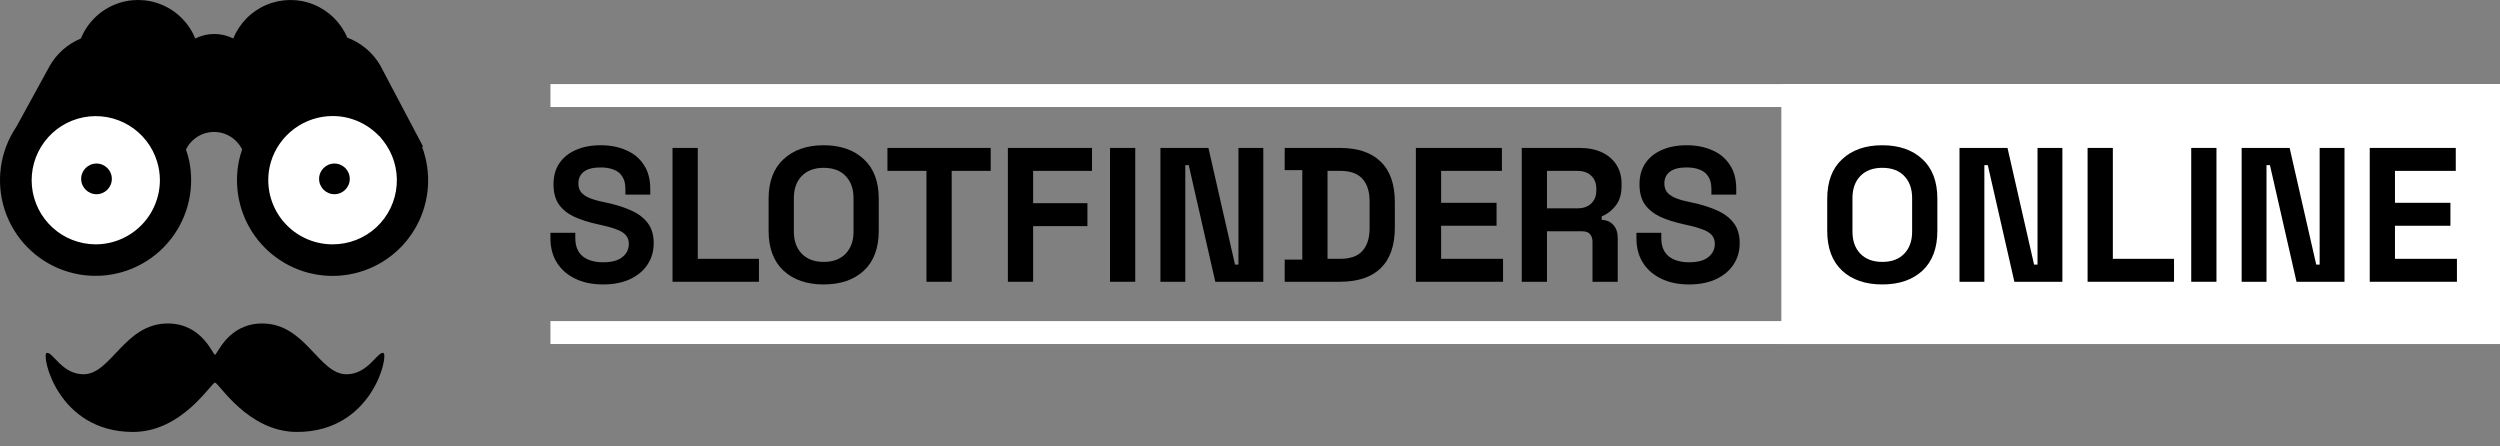 <svg width="140" height="25" viewBox="0 0 140 25" fill="none" xmlns="http://www.w3.org/2000/svg">
<rect x="0" y="0" width="140" height="25" fill="#808080" stroke="none"/>
<rect x="99.755" y="4.709" width="40.245" height="14.557" fill="white"/>
<rect x="30.825" y="4.709" width="109.174" height="1.284" fill="white"/>
<rect x="30.825" y="17.981" width="109.174" height="1.284" fill="white"/>
<path d="M33.77 15.929C33.192 15.929 32.681 15.826 32.239 15.619C31.796 15.412 31.45 15.115 31.2 14.73C30.95 14.344 30.825 13.88 30.825 13.338V13.038H32.217V13.338C32.217 13.788 32.356 14.127 32.635 14.355C32.913 14.576 33.291 14.687 33.77 14.687C34.255 14.687 34.616 14.591 34.851 14.398C35.094 14.205 35.215 13.959 35.215 13.659C35.215 13.452 35.155 13.284 35.033 13.156C34.919 13.027 34.748 12.924 34.519 12.845C34.298 12.76 34.027 12.681 33.706 12.61L33.459 12.556C32.945 12.442 32.503 12.299 32.132 12.128C31.767 11.95 31.485 11.717 31.286 11.432C31.093 11.146 30.997 10.775 30.997 10.318C30.997 9.862 31.104 9.472 31.318 9.151C31.539 8.823 31.846 8.573 32.239 8.402C32.638 8.223 33.106 8.134 33.641 8.134C34.177 8.134 34.651 8.227 35.065 8.412C35.486 8.591 35.815 8.862 36.05 9.226C36.293 9.583 36.414 10.033 36.414 10.575V10.897H35.023V10.575C35.023 10.29 34.965 10.061 34.851 9.89C34.744 9.712 34.587 9.583 34.38 9.505C34.173 9.419 33.927 9.376 33.641 9.376C33.213 9.376 32.895 9.458 32.688 9.622C32.488 9.779 32.389 9.997 32.389 10.275C32.389 10.461 32.435 10.618 32.528 10.747C32.628 10.875 32.774 10.982 32.967 11.068C33.159 11.154 33.406 11.229 33.706 11.293L33.952 11.346C34.487 11.46 34.951 11.607 35.344 11.785C35.743 11.964 36.054 12.199 36.275 12.492C36.497 12.785 36.607 13.159 36.607 13.616C36.607 14.073 36.489 14.476 36.254 14.826C36.026 15.169 35.697 15.44 35.269 15.64C34.848 15.833 34.348 15.929 33.77 15.929Z" fill="black"/>
<path d="M37.661 15.779V8.284H39.075V14.494H42.501V15.779H37.661Z" fill="black"/>
<path d="M46.126 15.929C45.184 15.929 44.434 15.672 43.878 15.158C43.321 14.637 43.042 13.895 43.042 12.931V11.132C43.042 10.168 43.321 9.43 43.878 8.916C44.434 8.395 45.184 8.134 46.126 8.134C47.069 8.134 47.818 8.395 48.375 8.916C48.932 9.43 49.21 10.168 49.21 11.132V12.931C49.21 13.895 48.932 14.637 48.375 15.158C47.818 15.672 47.069 15.929 46.126 15.929ZM46.126 14.666C46.654 14.666 47.065 14.512 47.358 14.205C47.65 13.898 47.797 13.488 47.797 12.974V11.089C47.797 10.575 47.65 10.165 47.358 9.858C47.065 9.551 46.654 9.398 46.126 9.398C45.605 9.398 45.195 9.551 44.895 9.858C44.602 10.165 44.456 10.575 44.456 11.089V12.974C44.456 13.488 44.602 13.898 44.895 14.205C45.195 14.512 45.605 14.666 46.126 14.666Z" fill="black"/>
<path d="M51.881 15.779V9.569H49.697V8.284H55.479V9.569H53.294V15.779H51.881Z" fill="black"/>
<path d="M56.441 15.779V8.284H61.153V9.569H57.855V11.378H60.896V12.663H57.855V15.779H56.441Z" fill="black"/>
<path d="M62.161 15.779V8.284H63.574V15.779H62.161Z" fill="black"/>
<path d="M64.984 15.779V8.284H67.672L69.16 14.816H69.353V8.284H70.745V15.779H68.057L66.569 9.248H66.376V15.779H64.984Z" fill="black"/>
<path d="M71.943 15.779V14.537H72.928V9.526H71.943V8.284H75.027C76.034 8.284 76.797 8.541 77.319 9.055C77.847 9.562 78.111 10.318 78.111 11.325V12.738C78.111 13.745 77.847 14.505 77.319 15.019C76.797 15.526 76.034 15.779 75.027 15.779H71.943ZM74.342 14.494H75.049C75.62 14.494 76.037 14.344 76.301 14.045C76.565 13.745 76.698 13.324 76.698 12.781V11.282C76.698 10.732 76.565 10.311 76.301 10.019C76.037 9.719 75.62 9.569 75.049 9.569H74.342V14.494Z" fill="black"/>
<path d="M79.289 15.779V8.284H84.107V9.569H80.702V11.357H83.807V12.642H80.702V14.494H84.171V15.779H79.289Z" fill="black"/>
<path d="M85.218 15.779V8.284H88.473C88.944 8.284 89.354 8.366 89.704 8.53C90.054 8.694 90.325 8.926 90.518 9.226C90.711 9.526 90.807 9.879 90.807 10.286V10.415C90.807 10.864 90.7 11.229 90.486 11.507C90.272 11.785 90.008 11.989 89.694 12.117V12.31C89.979 12.324 90.2 12.424 90.357 12.61C90.514 12.788 90.593 13.027 90.593 13.327V15.779H89.18V13.531C89.18 13.359 89.133 13.22 89.04 13.113C88.955 13.006 88.808 12.952 88.601 12.952H86.631V15.779H85.218ZM86.631 11.668H88.323C88.658 11.668 88.919 11.578 89.105 11.4C89.297 11.214 89.394 10.972 89.394 10.672V10.565C89.394 10.265 89.301 10.026 89.115 9.847C88.93 9.662 88.665 9.569 88.323 9.569H86.631V11.668Z" fill="black"/>
<path d="M94.585 15.929C94.007 15.929 93.496 15.826 93.054 15.619C92.611 15.412 92.265 15.115 92.015 14.73C91.765 14.344 91.641 13.88 91.641 13.338V13.038H93.032V13.338C93.032 13.788 93.172 14.127 93.45 14.355C93.728 14.576 94.107 14.687 94.585 14.687C95.07 14.687 95.431 14.591 95.666 14.398C95.909 14.205 96.031 13.959 96.031 13.659C96.031 13.452 95.97 13.284 95.849 13.156C95.734 13.027 95.563 12.924 95.335 12.845C95.113 12.76 94.842 12.681 94.521 12.61L94.275 12.556C93.761 12.442 93.318 12.299 92.947 12.128C92.583 11.95 92.301 11.717 92.101 11.432C91.908 11.146 91.812 10.775 91.812 10.318C91.812 9.862 91.919 9.472 92.133 9.151C92.354 8.823 92.661 8.573 93.054 8.402C93.454 8.223 93.921 8.134 94.457 8.134C94.992 8.134 95.467 8.227 95.881 8.412C96.302 8.591 96.63 8.862 96.866 9.226C97.108 9.583 97.23 10.033 97.23 10.575V10.897H95.838V10.575C95.838 10.29 95.781 10.061 95.666 9.89C95.559 9.712 95.402 9.583 95.195 9.505C94.988 9.419 94.742 9.376 94.457 9.376C94.028 9.376 93.711 9.458 93.504 9.622C93.304 9.779 93.204 9.997 93.204 10.275C93.204 10.461 93.25 10.618 93.343 10.747C93.443 10.875 93.589 10.982 93.782 11.068C93.975 11.154 94.221 11.229 94.521 11.293L94.767 11.346C95.302 11.46 95.766 11.607 96.159 11.785C96.559 11.964 96.869 12.199 97.091 12.492C97.312 12.785 97.422 13.159 97.422 13.616C97.422 14.073 97.305 14.476 97.069 14.826C96.841 15.169 96.512 15.44 96.084 15.64C95.663 15.833 95.163 15.929 94.585 15.929Z" fill="black"/>
<path d="M105.408 15.929C104.466 15.929 103.717 15.672 103.16 15.158C102.603 14.637 102.325 13.895 102.325 12.931V11.132C102.325 10.168 102.603 9.43 103.16 8.916C103.717 8.395 104.466 8.134 105.408 8.134C106.351 8.134 107.1 8.395 107.657 8.916C108.214 9.43 108.492 10.168 108.492 11.132V12.931C108.492 13.895 108.214 14.637 107.657 15.158C107.1 15.672 106.351 15.929 105.408 15.929ZM105.408 14.666C105.937 14.666 106.347 14.512 106.64 14.205C106.933 13.898 107.079 13.488 107.079 12.974V11.089C107.079 10.575 106.933 10.165 106.64 9.858C106.347 9.551 105.937 9.398 105.408 9.398C104.887 9.398 104.477 9.551 104.177 9.858C103.884 10.165 103.738 10.575 103.738 11.089V12.974C103.738 13.488 103.884 13.898 104.177 14.205C104.477 14.512 104.887 14.666 105.408 14.666Z" fill="black"/>
<path d="M109.732 15.779V8.284H112.42L113.908 14.816H114.101V8.284H115.493V15.779H112.805L111.317 9.248H111.124V15.779H109.732Z" fill="black"/>
<path d="M116.905 15.779V8.284H118.319V14.494H121.745V15.779H116.905Z" fill="black"/>
<path d="M122.709 15.779V8.284H124.122V15.779H122.709Z" fill="black"/>
<path d="M125.532 15.779V8.284H128.219L129.708 14.816H129.9V8.284H131.292V15.779H128.605L127.117 9.248H126.924V15.779H125.532Z" fill="black"/>
<path d="M132.705 15.779V8.284H137.523V9.569H134.118V11.357H137.224V12.642H134.118V14.494H137.588V15.779H132.705Z" fill="black"/>
<circle cx="5.405" cy="10.017" r="3.867" fill="white"/>
<circle cx="5.404" cy="10.017" r="0.859" fill="black"/>
<circle cx="18.728" cy="10.017" r="3.867" fill="white"/>
<circle cx="18.728" cy="10.017" r="0.859" fill="black"/>
<path d="M23.633 8.214H23.696L21.298 3.67C20.882 2.95 20.227 2.397 19.448 2.107C19.09 1.264 18.412 0.597 17.563 0.253C16.713 -0.091 15.763 -0.084 14.919 0.273C14.075 0.63 13.408 1.307 13.063 2.156C12.393 1.819 11.603 1.819 10.933 2.156C10.587 1.302 9.913 0.621 9.062 0.266C8.211 -0.089 7.253 -0.089 6.403 0.266C5.552 0.621 4.878 1.301 4.531 2.156C3.795 2.458 3.181 2.997 2.786 3.688L0.917 7.099C-0.008 8.468 -0.249 10.188 0.265 11.759C0.779 13.329 1.989 14.575 3.545 15.133C5.1 15.691 6.825 15.499 8.22 14.613C9.615 13.727 10.522 12.246 10.679 10.601C10.695 10.432 10.704 10.263 10.703 10.093C10.704 9.734 10.668 9.375 10.598 9.023C10.55 8.802 10.489 8.585 10.414 8.373C10.606 7.978 10.941 7.669 11.35 7.509C11.76 7.349 12.214 7.349 12.624 7.509C13.033 7.669 13.368 7.978 13.56 8.373C13.485 8.586 13.424 8.804 13.376 9.025C13.306 9.378 13.27 9.736 13.271 10.096C13.271 10.26 13.279 10.423 13.295 10.586C13.436 12.124 14.234 13.526 15.485 14.433C16.735 15.339 18.316 15.661 19.821 15.315C21.326 14.97 22.609 13.991 23.339 12.63C24.07 11.27 24.177 9.659 23.633 8.214L23.633 8.214ZM5.349 13.683C4.458 13.68 3.6 13.345 2.942 12.744C2.284 12.143 1.873 11.319 1.788 10.431C1.705 9.544 1.954 8.657 2.488 7.943C3.021 7.229 3.802 6.74 4.677 6.569C5.551 6.399 6.458 6.56 7.221 7.022C7.983 7.483 8.547 8.212 8.802 9.066C8.903 9.399 8.954 9.745 8.954 10.093C8.951 11.047 8.57 11.961 7.894 12.634C7.218 13.307 6.303 13.685 5.349 13.683L5.349 13.683ZM18.625 13.683C17.671 13.684 16.757 13.306 16.081 12.633C15.406 11.96 15.025 11.047 15.023 10.093C15.021 9.744 15.072 9.396 15.172 9.061C15.398 8.321 15.855 7.673 16.477 7.211C17.098 6.75 17.851 6.5 18.625 6.498C19.614 6.497 20.559 6.905 21.236 7.625H21.251L21.438 7.853C22.005 8.562 22.282 9.458 22.214 10.363C22.147 11.268 21.739 12.114 21.073 12.73C20.407 13.346 19.532 13.686 18.625 13.683H18.625Z" fill="black"/>
<path d="M21.467 19.765C21.131 19.682 20.615 20.959 19.403 20.959C17.847 20.959 17.116 18.115 14.684 18.115C12.755 18.115 12.168 19.867 12.04 19.867C11.912 19.867 11.325 18.115 9.396 18.115C6.965 18.115 6.233 20.959 4.676 20.959C3.465 20.959 2.95 19.682 2.614 19.765C2.3 19.843 3.193 24.189 7.448 24.189C10.209 24.189 11.832 21.426 12.04 21.426C12.248 21.426 13.871 24.189 16.632 24.189C20.888 24.189 21.78 19.843 21.467 19.765" fill="black"/>
</svg>
